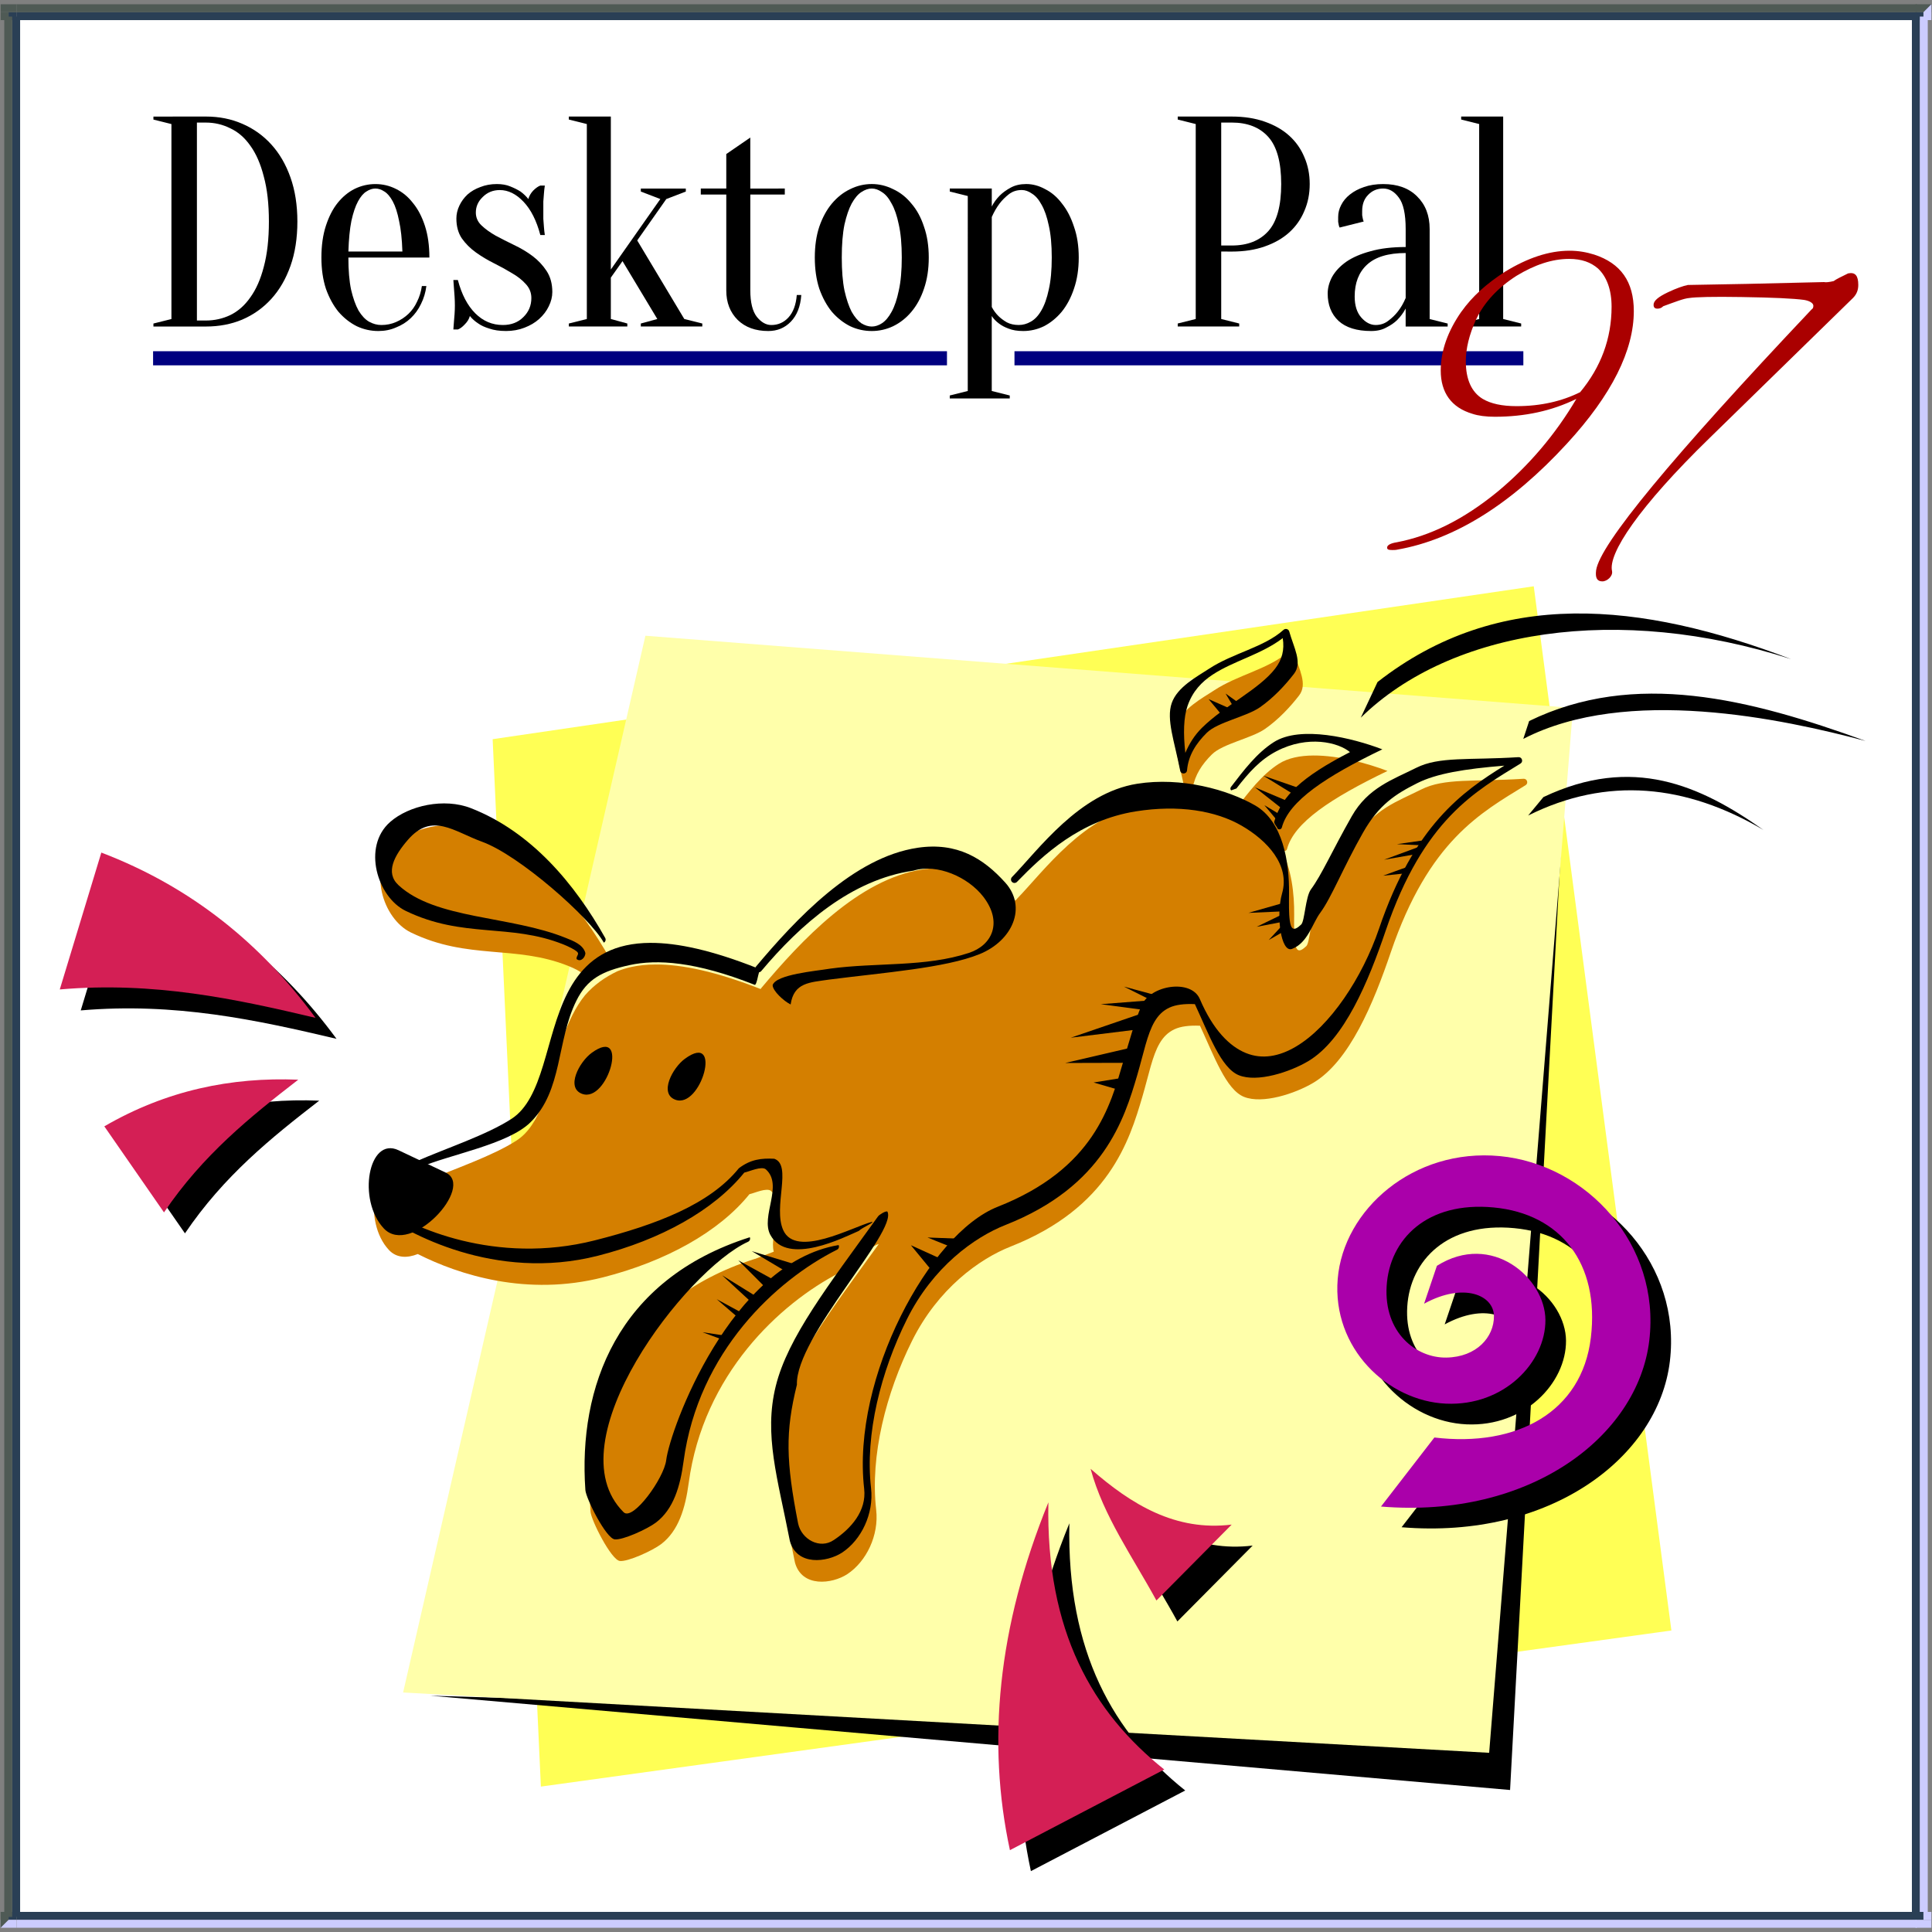 <?xml version="1.0" encoding="UTF-8" standalone="no"?>
<!-- Created with Inkscape (http://www.inkscape.org/) -->

<svg
   width="129.117mm"
   height="129.117mm"
   viewBox="0 0 129.117 129.117"
   version="1.1"
   id="svg4053"
   inkscape:version="1.2.1 (1:1.2.1+202210291243+9c6d41e410)"
   sodipodi:docname="desktoppal97.svg"
   xmlns:inkscape="http://www.inkscape.org/namespaces/inkscape"
   xmlns:sodipodi="http://sodipodi.sourceforge.net/DTD/sodipodi-0.dtd"
   xmlns="http://www.w3.org/2000/svg"
   xmlns:svg="http://www.w3.org/2000/svg">
  <rect x="0" y="0" width="129.117" height="129.117" fill="#808080" stroke="none"/>
  <sodipodi:namedview
     id="namedview4055"
     pagecolor="#ffffff"
     bordercolor="#000000"
     borderopacity="0.25"
     inkscape:showpageshadow="2"
     inkscape:pageopacity="0.0"
     inkscape:pagecheckerboard="0"
     inkscape:deskcolor="#d1d1d1"
     inkscape:document-units="mm"
     showgrid="false"
     inkscape:zoom="1.4142136"
     inkscape:cx="-8.131728"
     inkscape:cy="99.348503"
     inkscape:window-width="1536"
     inkscape:window-height="866"
     inkscape:window-x="0"
     inkscape:window-y="0"
     inkscape:window-maximized="1"
     inkscape:current-layer="layer1">
    <inkscape:grid
       type="xygrid"
       id="grid8364"
       originx="-84.341"
       originy="17.711" />
  </sodipodi:namedview>
  <defs
     id="defs4050">
    <rect
       x="32.397"
       y="-550.008"
       width="419.603"
       height="115.008"
       id="rect3402" />
    <rect
       x="32.397"
       y="-550.008"
       width="419.603"
       height="115.008"
       id="rect3404" />
  </defs>
  <g
     inkscape:label="Réteg 1"
     inkscape:groupmode="layer"
     id="layer1"
     transform="translate(-133.667,-73.647)">
    <g
       id="g8815"
       transform="matrix(2,0,0,2,-133.667,-73.647)"
       style="stroke-width:0.5">
      <g
         id="g3400"
         transform="matrix(0.331,0,0,0.331,222.126,112.947)"
         style="stroke-width:1.508"
         inkscape:export-filename="g8643.png"
         inkscape:export-xdpi="432"
         inkscape:export-ydpi="432">
        <rect
           style="fill:#ffffff;fill-opacity:1;stroke:none;stroke-width:1.056;stroke-linecap:round;stroke-linejoin:round;stroke-opacity:1;paint-order:stroke markers fill"
           id="rect3221"
           width="191.58"
           height="191.58"
           x="-265.285"
           y="-116.972" />
        <g
           id="g3246"
           transform="translate(2.804)"
           style="stroke-width:1.508">
          <path
             id="path3232"
             style="fill:#000080;fill-opacity:1;stroke-width:1.056;stroke-linecap:round;stroke-linejoin:round;paint-order:stroke markers fill"
             d="m -254.597,-83.274 v 1.424 h 80.145 v -1.424 z m 86.96,0 v 1.424 h 51.372 v -1.424 z" />
          <g
             aria-label="Desktop Pal"
             transform="matrix(2.271,0,0,2.271,-735.86,1138.41)"
             id="text3238"
             style="font-size:13.333px;line-height:1.1;font-family:Signika;-inkscape-font-specification:Signika;text-align:center;white-space:pre;shape-inside:url(#rect3402);display:inline;stroke-width:0.465;stroke-linecap:round;stroke-linejoin:round;paint-order:stroke markers fill">
            <path
               d="m 214.265,-548.382 q 0.88,0 1.613,0.32 0.747,0.32 1.293,0.92 0.547,0.6 0.853,1.467 0.307,0.867 0.307,1.96 0,1.107 -0.307,1.973 -0.307,0.867 -0.853,1.467 -0.547,0.6 -1.293,0.92 -0.733,0.307 -1.613,0.307 h -2.333 v -0.133 l 0.8,-0.2 v -8.667 l -0.8,-0.2 v -0.133 z m -0.4,0.267 v 8.8 h 0.4 q 0.573,0 1.08,-0.24 0.52,-0.253 0.893,-0.787 0.387,-0.533 0.6,-1.36 0.227,-0.84 0.227,-2.013 0,-1.173 -0.227,-2 -0.213,-0.84 -0.6,-1.373 -0.373,-0.533 -0.893,-0.773 -0.507,-0.253 -1.08,-0.253 z"
               style="font-family:Oranienbaum;-inkscape-font-specification:Oranienbaum;stroke-width:0.465"
               id="path4770" />
            <path
               d="m 220.598,-542.115 q 0,0.853 0.12,1.427 0.133,0.573 0.333,0.933 0.213,0.347 0.467,0.493 0.267,0.147 0.547,0.147 0.347,0 0.653,-0.133 0.307,-0.133 0.547,-0.36 0.24,-0.227 0.387,-0.547 0.16,-0.32 0.213,-0.693 h 0.2 q -0.053,0.427 -0.24,0.8 -0.173,0.36 -0.453,0.627 -0.28,0.267 -0.653,0.413 -0.36,0.16 -0.787,0.16 -0.507,0 -0.96,-0.213 -0.453,-0.227 -0.813,-0.64 -0.347,-0.427 -0.56,-1.027 -0.2,-0.613 -0.2,-1.387 0,-0.8 0.2,-1.413 0.2,-0.613 0.52,-1.013 0.333,-0.413 0.76,-0.627 0.44,-0.213 0.92,-0.213 0.48,0 0.907,0.213 0.44,0.213 0.76,0.627 0.333,0.4 0.533,1.013 0.2,0.613 0.2,1.413 z m 1.2,-3.067 q -0.2,0 -0.4,0.133 -0.2,0.12 -0.373,0.44 -0.173,0.32 -0.293,0.867 -0.107,0.533 -0.133,1.36 h 2.4 q -0.027,-0.827 -0.147,-1.36 -0.107,-0.547 -0.28,-0.867 -0.173,-0.32 -0.373,-0.44 -0.2,-0.133 -0.4,-0.133 z"
               style="font-family:Oranienbaum;-inkscape-font-specification:Oranienbaum;stroke-width:0.465"
               id="path4772" />
            <path
               d="m 227.598,-538.849 q -0.427,0 -0.733,-0.107 -0.307,-0.093 -0.493,-0.227 -0.227,-0.147 -0.373,-0.333 -0.053,0.2 -0.227,0.373 -0.16,0.173 -0.307,0.227 h -0.2 q 0.013,-0.173 0.027,-0.36 0.013,-0.16 0.027,-0.333 0.013,-0.187 0.013,-0.373 0,-0.2 -0.013,-0.4 -0.013,-0.2 -0.027,-0.36 -0.013,-0.187 -0.027,-0.373 h 0.2 q 0.253,0.96 0.773,1.48 0.52,0.52 1.227,0.52 0.56,0 0.907,-0.347 0.36,-0.347 0.36,-0.853 0,-0.36 -0.253,-0.627 -0.24,-0.267 -0.613,-0.48 -0.373,-0.227 -0.8,-0.44 -0.427,-0.213 -0.8,-0.48 -0.373,-0.267 -0.627,-0.627 -0.24,-0.36 -0.24,-0.88 0,-0.293 0.133,-0.573 0.133,-0.28 0.36,-0.493 0.24,-0.213 0.573,-0.333 0.333,-0.133 0.733,-0.133 0.347,0 0.6,0.107 0.267,0.107 0.453,0.227 0.2,0.147 0.347,0.333 0.053,-0.2 0.213,-0.373 0.173,-0.173 0.32,-0.227 h 0.2 q -0.027,0.173 -0.04,0.36 -0.013,0.16 -0.027,0.347 0,0.187 0,0.36 0,0.2 0,0.413 0.013,0.2 0.027,0.36 0.013,0.187 0.04,0.36 h -0.2 q -0.253,-0.96 -0.747,-1.48 -0.493,-0.52 -1.053,-0.52 -0.453,0 -0.76,0.307 -0.307,0.293 -0.307,0.693 0,0.333 0.253,0.573 0.253,0.24 0.627,0.453 0.373,0.2 0.813,0.413 0.453,0.213 0.827,0.493 0.373,0.28 0.627,0.667 0.253,0.387 0.253,0.933 0,0.32 -0.16,0.64 -0.147,0.307 -0.427,0.56 -0.267,0.24 -0.653,0.387 -0.373,0.147 -0.827,0.147 z"
               style="font-family:Oranienbaum;-inkscape-font-specification:Oranienbaum;stroke-width:0.465"
               id="path4774" />
            <path
               d="m 232.265,-541.222 v 1.84 l 0.733,0.2 v 0.133 h -2.6 v -0.133 l 0.8,-0.2 v -8.667 l -0.8,-0.2 v -0.133 h 1.867 v 6.8 l 2.2,-3.133 -0.867,-0.333 v -0.133 h 2 v 0.133 l -0.867,0.333 -1.293,1.84 2.093,3.493 0.8,0.2 v 0.133 h -2.733 v -0.133 l 0.733,-0.2 -1.547,-2.573 z"
               style="font-family:Oranienbaum;-inkscape-font-specification:Oranienbaum;stroke-width:0.465"
               id="path4776" />
            <path
               d="m 239.998,-545.182 v 0.267 h -1.533 v 4.253 q 0,0.813 0.293,1.187 0.293,0.36 0.64,0.36 0.453,0 0.76,-0.333 0.32,-0.347 0.373,-1 h 0.2 q -0.053,0.76 -0.467,1.187 -0.4,0.413 -1,0.413 -0.853,0 -1.36,-0.493 -0.507,-0.507 -0.507,-1.307 v -4.267 h -1.133 v -0.267 h 1.133 v -1.533 l 1.067,-0.733 v 2.267 z"
               style="font-family:Oranienbaum;-inkscape-font-specification:Oranienbaum;stroke-width:0.465"
               id="path4778" />
            <path
               d="m 243.865,-545.182 q -0.227,0 -0.467,0.16 -0.227,0.147 -0.427,0.507 -0.187,0.347 -0.32,0.933 -0.12,0.587 -0.12,1.467 0,0.88 0.12,1.467 0.133,0.587 0.32,0.947 0.2,0.347 0.427,0.507 0.24,0.147 0.467,0.147 0.227,0 0.453,-0.147 0.24,-0.16 0.427,-0.507 0.2,-0.36 0.32,-0.947 0.133,-0.587 0.133,-1.467 0,-0.88 -0.133,-1.467 -0.12,-0.587 -0.32,-0.933 -0.187,-0.36 -0.427,-0.507 -0.227,-0.16 -0.453,-0.16 z m 0,-0.2 q 0.493,0 0.947,0.227 0.467,0.213 0.813,0.64 0.36,0.413 0.56,1.027 0.213,0.6 0.213,1.373 0,0.773 -0.213,1.387 -0.2,0.6 -0.56,1.027 -0.347,0.413 -0.813,0.64 -0.453,0.213 -0.947,0.213 -0.507,0 -0.96,-0.213 -0.453,-0.227 -0.813,-0.64 -0.347,-0.427 -0.56,-1.027 -0.2,-0.613 -0.2,-1.387 0,-0.773 0.2,-1.373 0.213,-0.613 0.56,-1.027 0.36,-0.427 0.813,-0.64 0.453,-0.227 0.96,-0.227 z"
               style="font-family:Oranienbaum;-inkscape-font-specification:Oranienbaum;stroke-width:0.465"
               id="path4780" />
            <path
               d="m 248.132,-544.849 -0.8,-0.2 v -0.133 h 1.867 v 0.8 q 0.133,-0.267 0.36,-0.493 0.187,-0.187 0.48,-0.347 0.293,-0.16 0.693,-0.16 0.427,0 0.84,0.227 0.427,0.213 0.747,0.64 0.333,0.413 0.533,1.027 0.213,0.6 0.213,1.373 0,0.773 -0.213,1.387 -0.2,0.6 -0.547,1.027 -0.347,0.413 -0.787,0.64 -0.44,0.213 -0.92,0.213 -0.387,0 -0.653,-0.107 -0.253,-0.093 -0.427,-0.227 -0.2,-0.147 -0.32,-0.333 v 3.333 l 0.8,0.2 v 0.133 h -2.667 v -0.133 l 0.8,-0.2 z m 2.267,5.733 q 0.28,0 0.533,-0.147 0.267,-0.147 0.467,-0.493 0.213,-0.36 0.333,-0.933 0.133,-0.573 0.133,-1.427 0,-0.853 -0.133,-1.427 -0.12,-0.573 -0.32,-0.92 -0.187,-0.347 -0.427,-0.493 -0.227,-0.16 -0.453,-0.16 -0.333,0 -0.573,0.187 -0.24,0.187 -0.413,0.413 -0.2,0.267 -0.347,0.6 v 4 q 0.12,0.227 0.293,0.4 0.147,0.147 0.373,0.28 0.227,0.12 0.533,0.12 z"
               style="font-family:Oranienbaum;-inkscape-font-specification:Oranienbaum;stroke-width:0.465"
               id="path4782" />
            <path
               d="m 259.398,-542.382 v 3 l 0.8,0.2 v 0.133 h -2.733 v -0.133 l 0.8,-0.2 v -8.667 l -0.8,-0.2 v -0.133 h 2.4 q 0.827,0 1.467,0.227 0.653,0.227 1.093,0.627 0.44,0.4 0.667,0.947 0.24,0.547 0.24,1.2 0,0.653 -0.24,1.2 -0.227,0.547 -0.667,0.947 -0.44,0.4 -1.093,0.627 -0.64,0.227 -1.467,0.227 z m 0,-0.267 h 0.467 q 1.053,0 1.627,-0.64 0.573,-0.64 0.573,-2.093 0,-1.453 -0.573,-2.093 -0.573,-0.64 -1.627,-0.64 h -0.467 z"
               style="font-family:Oranienbaum;-inkscape-font-specification:Oranienbaum;stroke-width:0.465"
               id="path4784" />
            <path
               d="m 267.598,-542.315 q -1.16,0 -1.72,0.52 -0.547,0.507 -0.547,1.413 0,0.6 0.293,0.933 0.293,0.333 0.64,0.333 0.32,0 0.56,-0.187 0.253,-0.187 0.427,-0.413 0.2,-0.253 0.347,-0.6 z m -1,-2.867 q -0.4,0 -0.667,0.28 -0.267,0.267 -0.267,0.72 0,0.107 0,0.187 0.013,0.08 0.027,0.147 0.013,0.067 0.04,0.133 l -1.067,0.267 q -0.027,-0.04 -0.04,-0.107 -0.013,-0.067 -0.027,-0.147 0,-0.08 0,-0.213 0,-0.28 0.133,-0.533 0.133,-0.267 0.387,-0.467 0.267,-0.213 0.627,-0.333 0.373,-0.133 0.853,-0.133 0.96,0 1.507,0.547 0.56,0.547 0.56,1.453 v 4 l 0.8,0.2 v 0.133 h -1.867 v -0.8 q -0.147,0.28 -0.373,0.507 -0.187,0.187 -0.48,0.333 -0.28,0.16 -0.68,0.16 -0.96,0 -1.453,-0.453 -0.48,-0.453 -0.48,-1.213 0,-0.373 0.2,-0.747 0.213,-0.373 0.627,-0.667 0.427,-0.293 1.08,-0.467 0.653,-0.187 1.56,-0.187 v -0.8 q 0,-1 -0.307,-1.4 -0.293,-0.4 -0.693,-0.4 z"
               style="font-family:Oranienbaum;-inkscape-font-specification:Oranienbaum;stroke-width:0.465"
               id="path4786" />
            <path
               d="m 270.865,-539.382 v -8.667 l -0.8,-0.2 v -0.133 h 1.867 v 9 l 0.8,0.2 v 0.133 h -2.667 v -0.133 z"
               style="font-family:Oranienbaum;-inkscape-font-specification:Oranienbaum;stroke-width:0.465"
               id="path4788" />
          </g>
          <g
             aria-label="97"
             transform="matrix(3.655,0,0,3.655,-995.516,1905.112)"
             id="text3244"
             style="font-size:13.333px;line-height:1.1;font-family:Signika;-inkscape-font-specification:Signika;text-align:center;white-space:pre;shape-inside:url(#rect3404);display:inline;fill:#000080;stroke-width:0.289;stroke-linecap:round;stroke-linejoin:round;paint-order:stroke markers fill">
            <path
               d="m 238.852,-545.115 c -0.373,0.533 -0.573,1.08 -0.573,1.627 0,0.613 0.293,1.027 0.88,1.2 0.16,0.053 0.373,0.08 0.613,0.08 0.827,0 1.573,-0.16 2.253,-0.493 -0.573,0.973 -1.307,1.84 -2.173,2.56 -0.96,0.787 -1.88,1.227 -2.787,1.4 -0.173,0.027 -0.267,0.08 -0.267,0.147 0,0.053 0.04,0.067 0.147,0.067 0.04,0 0.093,0 0.147,-0.013 1.573,-0.28 3.133,-1.253 4.667,-2.92 1.253,-1.36 1.853,-2.587 1.853,-3.667 0,-0.813 -0.36,-1.32 -1.093,-1.56 -0.213,-0.067 -0.44,-0.107 -0.68,-0.107 -0.573,0 -1.16,0.2 -1.773,0.573 -0.52,0.333 -0.92,0.693 -1.213,1.107 z m 3.28,2.227 c -0.507,0.253 -1.093,0.387 -1.76,0.387 -0.4,0 -0.707,-0.067 -0.933,-0.2 -0.307,-0.187 -0.467,-0.533 -0.467,-1.04 0,-0.347 0.093,-0.733 0.28,-1.147 0.227,-0.48 0.6,-0.88 1.12,-1.213 0.507,-0.307 0.987,-0.467 1.453,-0.467 0.347,0 0.6,0.093 0.8,0.267 0.24,0.227 0.373,0.587 0.373,1.053 0,0.88 -0.293,1.667 -0.867,2.36 z"
               style="font-family:'Scriptina Pro';-inkscape-font-specification:'Scriptina Pro';fill:#aa0000;stroke-width:0.289"
               id="path4791" />
            <path
               d="m 243.012,-537.941 c -0.12,-0.48 0.733,-1.773 2.693,-3.68 l 3.96,-3.867 c 0.107,-0.107 0.147,-0.227 0.147,-0.36 0,-0.253 -0.08,-0.36 -0.28,-0.32 -0.187,0.093 -0.333,0.16 -0.4,0.213 -0.12,0.027 -0.213,0.04 -0.267,0.027 -1.573,0.04 -2.84,0.067 -3.76,0.08 -0.133,0.027 -0.32,0.093 -0.547,0.2 -0.28,0.133 -0.4,0.24 -0.4,0.347 0,0.08 0.04,0.107 0.107,0.107 0.053,0 0.107,-0.013 0.16,-0.067 0.333,-0.12 0.56,-0.213 0.72,-0.227 0.173,-0.027 0.653,-0.04 1.44,-0.027 0.867,0.013 1.44,0.04 1.733,0.08 0.16,0.027 0.253,0.093 0.253,0.16 0,0.053 -0.013,0.08 -0.053,0.107 -3.867,4.093 -5.84,6.48 -5.947,7.2 -0.027,0.213 0.027,0.307 0.173,0.307 0.133,0 0.293,-0.147 0.267,-0.28 z"
               style="font-family:'Scriptina Pro';-inkscape-font-specification:'Scriptina Pro';fill:#aa0000;stroke-width:0.289"
               id="path4793" />
          </g>
        </g>
        <g
           id="g3398"
           transform="translate(0,1.916)"
           style="stroke-width:1.508">
          <g
             id="g3390"
             transform="translate(-10.369,7.792)"
             style="stroke-width:1.508">
            <g
               id="g3388"
               transform="translate(3.826,6.371)"
               style="stroke-width:1.508">
              <path
                 style="fill:#ffff55;fill-opacity:1;stroke:none;stroke-width:1.056;stroke-linecap:round;stroke-linejoin:round;stroke-opacity:1;paint-order:stroke markers fill"
                 d="M -210.971,-60.188 -206.101,45.551 -91.972,29.793 -105.868,-75.624 Z"
                 id="path3250"
                 sodipodi:nodetypes="ccccc" />
              <path
                 style="fill:#000000;fill-opacity:1;stroke:none;stroke-width:1.056;stroke-linecap:round;stroke-linejoin:round;stroke-opacity:1;paint-order:stroke markers fill"
                 d="m -217.248,36.374 103.953,3.19 10.804,-100.411 -5.768,106.742 z"
                 id="path3255" />
              <path
                 style="fill:#ffffaa;fill-opacity:1;stroke:none;stroke-width:1.056;stroke-linecap:round;stroke-linejoin:round;stroke-opacity:1;paint-order:stroke markers fill"
                 d="m -195.549,-70.631 -24.461,106.682 109.64,6.089 8.463,-105.481 z"
                 id="path3257"
                 sodipodi:nodetypes="ccccc" />
              <path
                 id="path3259"
                 style="color:#000000;fill:#d47f00;stroke-width:1.508;stroke-linecap:round;stroke-linejoin:round;paint-order:stroke markers fill"
                 d="m -201.628,-34.359 c -0.494,0.606 -0.911,1.273 -1.268,1.979 -1.151,2.273 -1.733,4.944 -2.459,7.301 -0.726,2.356 -1.592,4.365 -3.186,5.397 -2.467,1.596 -6.304,2.865 -9.318,4.164 l -2.091,-0.991 c -3.034,-1.438 -4.197,5.01 -1.485,7.895 0.764,0.813 1.834,0.829 2.907,0.403 4.181,2.11 11.017,4.304 18.695,2.354 6.335,-1.609 11.715,-4.591 14.785,-8.396 0.542,-0.12 1.734,-0.678 2.171,-0.336 1.666,1.476 -0.185,4.245 0.286,6.14 l -1.895,0.735 c -0.001,-0.004 -0.001,-0.008 -0.003,-0.011 -13.462,4.28 -17.325,15.223 -16.603,25.512 0.061,0.873 2.088,4.88 2.96,4.987 0.796,0.098 3.293,-1.033 4.173,-1.703 1.761,-1.339 2.441,-3.636 2.78,-6.164 1.469,-10.957 9.193,-18.129 15.244,-21.241 l 0.488,-0.569 0.324,-0.746 c 0.707,-0.295 1.297,-0.573 1.638,-0.719 0.282,-0.267 0.969,-0.588 1.242,-0.769 l 0.255,-0.086 c -4.838,6.697 -8.71,11.767 -9.887,16.531 -1.215,4.918 0.192,9.295 1.426,15.631 0.705,2.532 3.734,2.172 5.281,1.166 1.934,-1.282 3.21,-3.924 2.915,-6.506 -0.624,-5.459 1.002,-11.781 3.621,-17.045 2.619,-5.264 6.781,-8.269 9.962,-9.524 9.902,-3.905 11.988,-10.689 13.292,-15.13 0.652,-2.221 1.005,-4.145 1.754,-5.404 0.374,-0.629 0.831,-1.094 1.488,-1.4 0.619,-0.289 1.477,-0.404 2.574,-0.356 1.414,3.036 2.624,6.443 4.439,7.179 1.87,0.758 5.154,-0.323 6.991,-1.412 3.674,-2.179 6.09,-8.062 7.83,-13.175 3.84,-11.285 9.1,-14.098 13.607,-16.875 0.313,-0.19 0.161,-0.672 -0.205,-0.649 v 5.17e-4 c -5.036,0.321 -7.99,-0.095 -10.328,1.082 -2.338,1.177 -4.854,1.994 -6.493,4.88 -2.005,3.53 -3.026,5.903 -4.125,7.389 -0.55,0.743 -0.624,3.208 -0.982,3.542 -0.786,0.757 -1.032,0.443 -1.152,-0.398 -0.099,-0.715 -0.084,-1.741 -0.074,-2.744 0.022,-2.137 -0.268,-4.655 -1.29,-6.574 l 0.074,-0.076 c 0.019,0.035 0.044,0.072 0.053,0.104 0.139,0.151 0.387,0.089 0.441,-0.112 0.708,-2.675 4.446,-5.138 10.143,-7.882 -1.977,-0.755 -4.921,-1.572 -7.472,-1.559 -1.336,0.007 -2.565,0.242 -3.49,0.833 -1.727,1.103 -3.025,2.835 -4.321,4.521 -0.007,0.009 -0.009,0.019 -0.015,0.028 l -0.478,0.535 c -1.201,-0.409 -2.535,-0.726 -3.925,-0.91 l 0.038,-1.72 c 0.219,-1.318 0.936,-2.407 1.935,-3.397 1.094,-1.085 4.001,-1.623 5.368,-2.577 1.367,-0.954 2.544,-2.221 3.434,-3.372 0.89,-1.151 -0.018,-2.641 -0.474,-4.283 -0.033,-0.117 -0.124,-0.209 -0.24,-0.242 -0.029,-0.009 -0.058,-0.013 -0.087,-0.013 l -4.8e-4,9e-6 c -0.088,-0.002 -0.176,0.029 -0.243,0.09 -1.976,1.777 -5.104,2.335 -7.539,3.937 -1.218,0.801 -3.192,1.831 -3.756,3.466 -0.516,1.497 0.144,3.489 0.702,6.083 l -0.287,1.912 c -1.286,-0.093 -2.602,-0.065 -3.9,0.141 -5.853,0.927 -9.961,6.661 -12.642,9.422 -0.023,0.024 -0.036,0.052 -0.051,0.08 -0.157,0.088 -0.409,0.242 -0.686,0.414 -1.912,-2.101 -4.166,-3.611 -7.344,-3.569 -0.458,0.006 -0.936,0.044 -1.434,0.118 h -5.1e-4 c -6.483,0.955 -12.301,7.206 -16.326,11.997 -0.021,0.025 -0.037,0.053 -0.05,0.082 -4.468,-1.751 -7.905,-2.491 -10.595,-2.48 -0.907,0.004 -1.728,0.092 -2.477,0.256 -0.493,0.108 -0.95,0.252 -1.379,0.423 -1.267,0.601 -2.369,1.387 -3.261,2.409 z m 2.561,-3.523 c -0.007,-0.021 -0.009,-0.043 -0.02,-0.063 -3.071,-5.455 -7.444,-10.709 -13.551,-13.097 -0.847,-0.331 -1.777,-0.482 -2.713,-0.482 -2.059,4.15e-4 -4.149,0.732 -5.453,1.881 -2.835,2.496 -1.29,7.583 1.582,8.971 5.803,2.803 10.519,1.226 15.903,3.381 0.622,0.249 1.161,0.532 1.398,0.744 z"
                 sodipodi:nodetypes="csssccscscccccsscsccccccsccsscssscssscccscsccccccccsscccccsccccsscssccsccccccccssccccssssscc" />
              <path
                 style="color:#000000;fill:#000000;stroke-width:1.508;stroke-linecap:round;stroke-linejoin:round;paint-order:stroke markers fill"
                 d="m -201.611,15.605 c 0.061,0.873 2.088,4.88 2.96,4.987 0.796,0.098 3.292,-1.033 4.173,-1.702 1.761,-1.339 2.441,-3.636 2.78,-6.164 1.489,-11.107 9.41,-18.334 15.496,-21.375 0.173,-0.086 0.244,-0.296 0.158,-0.469 -10.889,1.818 -17.013,18.554 -17.406,21.718 -0.228,1.835 -3.366,6.178 -4.298,5.254 -7.149,-7.091 6.348,-24.473 12.556,-27.302 0.177,-0.076 0.259,-0.282 0.184,-0.459 -13.462,4.28 -17.325,15.223 -16.602,25.512 z"
                 id="path3261"
                 sodipodi:nodetypes="ssssccssccs" />
              <path
                 id="path3263"
                 style="color:#000000;fill:#000000;stroke-width:1.508;stroke-linecap:round;stroke-linejoin:round;paint-order:stroke markers fill"
                 d="m -195.033,-39.626 c -0.907,0.004 -1.728,0.092 -2.477,0.256 -2.994,0.654 -4.757,2.537 -5.908,4.811 -1.151,2.273 -1.733,4.944 -2.459,7.301 -0.726,2.356 -1.592,4.365 -3.186,5.397 -2.549,1.649 -6.563,2.949 -9.617,4.293 -1.527,0.672 -2.818,1.348 -3.602,2.159 -0.392,0.405 -0.661,0.859 -0.717,1.367 -0.056,0.508 0.114,1.035 0.494,1.545 0.021,0.028 0.046,0.052 0.074,0.072 2.783,2.049 11.658,7.034 22.076,4.388 6.335,-1.609 11.715,-4.591 14.785,-8.396 0.542,-0.12 1.734,-0.678 2.171,-0.336 1.815,1.608 -0.553,4.755 0.467,6.63 1.732,3.183 7.476,0.214 8.926,-0.408 0.402,-0.381 1.669,-0.887 1.309,-0.911 -1.956,0.515 -7.636,3.683 -8.932,0.847 -1.069,-2.339 0.934,-6.585 -0.912,-7.22 -1.296,-0.067 -2.39,0.057 -3.573,0.959 -2.931,3.633 -8.304,5.695 -14.53,7.276 -10.07,2.557 -18.617,-1.387 -21.31,-3.354 -0.281,-0.391 -0.382,-0.718 -0.349,-1.015 0.034,-0.308 0.203,-0.624 0.525,-0.957 0.645,-0.667 1.882,-1.342 3.381,-2.002 2.998,-1.319 8.949,-2.33 11.231,-4.573 3.297,-3.24 2.618,-8.21 4.657,-12.303 1.079,-2.167 2.568,-2.97 5.348,-3.578 2.78,-0.607 6.654,-0.378 12.645,1.989 0.18,0.072 0.36,-1.06 0.431,-1.239 0.072,-0.18 -0.017,-0.384 -0.197,-0.455 -4.545,-1.796 -8.031,-2.551 -10.752,-2.541 z"
                 sodipodi:nodetypes="csssssssccsccsccsccscsssssscccc" />
              <path
                 style="color:#000000;fill:#aa0000;fill-opacity:0;stroke-width:1.056;stroke-linecap:round;stroke-linejoin:round;paint-order:stroke markers fill"
                 d="m -184.409,-36.759 c -24.105,-9.523 -17.595,10.748 -24.462,15.191 -5.235,3.387 -16.092,5.181 -13.351,8.86 2.714,1.998 11.513,6.939 21.784,4.332 6.281,-1.595 11.598,-4.559 14.598,-8.278"
                 id="path3265" />
              <g
                 id="g3271"
                 transform="translate(-102.584,17.37)"
                 style="stroke-width:1.508">
                <path
                   style="color:#000000;fill:#000000;stroke-width:1.508;stroke-linecap:round;stroke-linejoin:round;paint-order:stroke markers fill"
                   d="m -118.742,-69.193 c -2.835,2.496 -1.29,7.583 1.582,8.97 5.803,2.803 10.519,1.226 15.903,3.381 0.622,0.249 1.161,0.532 1.398,0.744 0.265,0.266 -0.1,0.385 -0.053,0.738 0.446,0.36 0.898,-0.218 0.887,-0.611 -0.231,-0.877 -1.303,-1.249 -1.969,-1.52 -5.584,-2.264 -13.159,-1.859 -16.904,-5.336 -1.355,-1.258 -0.42,-2.979 0.952,-4.565 2.442,-2.822 4.629,-0.85 7.506,0.194 3.727,1.352 10.829,7.613 12.28,10.18 0.169,-0.094 0.229,-0.308 0.135,-0.477 -3.071,-5.455 -7.444,-10.709 -13.551,-13.098 -2.71,-1.06 -6.268,-0.272 -8.166,1.398 z"
                   id="path3267"
                   sodipodi:nodetypes="ssscccssssccsss" />
                <path
                   style="color:#000000;fill:#aa0000;fill-opacity:0;stroke-width:1.056;stroke-linecap:round;stroke-linejoin:round;paint-order:stroke markers fill"
                   d="m -97.331,-57.323 c -3.057,-5.429 -7.3,-10.862 -13.384,-12.95 -4.785,-2.5 -13.558,3.503 -7.367,7.752 4.27,2.037 9.073,2.689 13.559,4.181 1.078,0.431 6.347,1.772 4.898,2.781"
                   id="path3269" />
              </g>
              <path
                 style="fill:#000000;fill-opacity:1;stroke:none;stroke-width:1.056;stroke-linecap:round;stroke-linejoin:round;stroke-opacity:1;paint-order:stroke markers fill"
                 d="m -192.529,-23.791 c 2.608,0.972 4.828,-6.956 0.968,-4.134 -1.25,0.914 -2.634,3.514 -0.968,4.134 z"
                 id="path3277"
                 sodipodi:nodetypes="sss" />
              <path
                 style="fill:#000000;fill-opacity:1;stroke:none;stroke-width:1.056;stroke-linecap:round;stroke-linejoin:round;stroke-opacity:1;paint-order:stroke markers fill"
                 d="m -220.471,-18.69 c -3.034,-1.438 -4.197,5.01 -1.485,7.895 2.705,2.878 9.231,-4.223 6.248,-5.637 z"
                 id="path3280"
                 sodipodi:nodetypes="ssss" />
              <path
                 style="fill:#000000;fill-opacity:1;stroke:none;stroke-width:1.056;stroke-linecap:round;stroke-linejoin:round;stroke-opacity:1;paint-order:stroke markers fill"
                 d="m -201.943,-24.385 c 2.608,0.972 4.828,-6.956 0.968,-4.134 -1.25,0.914 -2.634,3.514 -0.968,4.134 z"
                 id="path3292"
                 sodipodi:nodetypes="sss" />
              <g
                 id="g3298"
                 transform="translate(-102.584,17.37)"
                 style="stroke-width:1.508">
                <path
                   style="color:#000000;fill:#000000;stroke-width:1.508;stroke-linecap:round;stroke-linejoin:round;paint-order:stroke markers fill"
                   d="m -65.479,-66.595 c -6.483,0.955 -12.301,7.206 -16.326,11.997 -0.124,0.148 -0.104,0.368 0.043,0.492 0.148,0.124 0.368,0.104 0.492,-0.043 3.983,-4.741 9.1,-9.223 15.33,-10.131 0.017,-0.003 0.034,-0.007 0.051,-0.012 2.388,-0.727 5.511,0.653 7.043,2.648 1.957,2.549 0.922,4.877 -1.459,5.662 -4.414,1.455 -9.306,0.948 -14.023,1.59 -0.007,9.81e-4 -0.014,0.003 -0.021,0.004 -1.386,0.234 -5.416,0.57 -5.771,1.656 -0.004,0.581 1.13,1.617 1.815,1.956 0.333,-2.228 1.928,-2.218 3.857,-2.508 5.568,-0.715 11.758,-1.171 15.207,-2.569 3.343,-1.355 4.832,-4.757 2.598,-7.233 -2.199,-2.437 -4.848,-4.098 -8.835,-3.51 z"
                   id="path3294"
                   sodipodi:nodetypes="scccsssssscccsss" />
                <path
                   style="color:#000000;fill:#aa0000;fill-opacity:0;stroke-width:1.056;stroke-linecap:round;stroke-linejoin:round;paint-order:stroke markers fill"
                   d="m -81.537,-54.373 c 4.008,-4.77 9.182,-9.325 15.547,-10.253 5.165,-1.572 12.677,5.949 5.807,8.98 -4.573,1.213 -9.414,0.965 -14.099,1.603 -1.14,0.225 -6.566,0.568 -5.327,1.827"
                   id="path3296" />
              </g>
              <path
                 style="color:#000000;fill:#000000;stroke-width:1.508;stroke-linecap:round;stroke-linejoin:round;paint-order:stroke markers fill"
                 d="m -107.419,-58.372 c -5.036,0.321 -7.99,-0.095 -10.327,1.082 -2.338,1.177 -4.854,1.994 -6.493,4.881 -2.005,3.53 -3.026,5.903 -4.125,7.389 -0.55,0.743 -0.624,3.208 -0.982,3.543 -0.786,0.757 -1.032,0.443 -1.152,-0.398 -0.099,-0.715 -0.085,-1.741 -0.074,-2.744 0.033,-3.201 -0.624,-7.264 -3.415,-8.876 -2.792,-1.611 -7.477,-2.896 -11.915,-2.193 -5.853,0.927 -9.96,6.661 -12.642,9.422 -0.134,0.139 -0.131,0.36 0.008,0.494 0.138,0.135 0.359,0.132 0.494,-0.006 2.661,-2.74 6.397,-6.234 12.018,-7.125 4.313,-0.683 8.04,-0.068 10.654,1.441 2.615,1.509 4.91,3.993 4.098,6.834 -0.637,2.227 -0.123,6.038 1.001,5.613 1.592,-0.603 2.051,-2.572 2.849,-3.646 1.13,-1.528 2.305,-4.547 4.317,-8.091 1.615,-2.843 3.296,-3.899 5.478,-4.997 1.923,-0.968 4.768,-1.44 8.791,-1.766 -4.232,2.62 -9.101,6.026 -12.645,16.441 -1.697,4.989 -4.961,9.884 -8.383,11.914 -1.711,1.015 -3.423,1.323 -5.062,0.658 -1.64,-0.665 -3.313,-2.318 -4.652,-5.453 -0.873,-2.044 -4.978,-1.424 -5.887,0.663 -0.668,1.533 -1.228,3.556 -1.867,5.734 -1.279,4.356 -2.909,10.732 -12.64,14.57 -3.498,1.38 -7.136,5.691 -9.803,11.051 -2.666,5.36 -4.336,11.781 -3.689,17.436 0.253,2.211 -1.311,3.999 -3.066,5.162 -1.405,0.966 -3.266,-0.069 -3.604,-1.674 -1.227,-6.298 -1.302,-9.226 -0.12,-14.009 -0.159,-4.803 10.17,-15.45 9.137,-17.47 -0.156,-0.113 -0.825,0.314 -0.939,0.47 -5.058,7.025 -9.119,12.232 -10.335,17.15 -1.215,4.918 0.192,9.295 1.426,15.631 0.705,2.532 3.734,2.172 5.281,1.166 1.934,-1.282 3.21,-3.924 2.914,-6.506 -0.624,-5.459 1.002,-11.781 3.621,-17.045 2.619,-5.264 6.781,-8.269 9.962,-9.524 9.902,-3.905 11.988,-10.689 13.292,-15.131 0.652,-2.221 1.005,-4.145 1.754,-5.404 0.374,-0.629 0.831,-1.094 1.488,-1.4 0.619,-0.289 1.477,-0.404 2.574,-0.355 1.414,3.036 2.624,6.443 4.439,7.179 1.87,0.758 5.155,-0.323 6.992,-1.412 3.674,-2.179 6.09,-8.062 7.83,-13.175 3.84,-11.285 9.1,-14.098 13.607,-16.875 0.313,-0.19 0.161,-0.673 -0.205,-0.648 z"
                 id="path3300"
                 sodipodi:nodetypes="csssccssscccsssscsscssssssssscccccsccsssssscsssccc" />
              <path
                 style="color:#000000;fill:#000000;stroke-width:1.508;stroke-linecap:round;stroke-linejoin:round;paint-order:stroke markers fill"
                 d="m -130.792,-71.304 c -0.116,-0.034 -0.242,-0.005 -0.332,0.076 -1.976,1.777 -5.104,2.335 -7.539,3.938 -1.218,0.801 -3.193,1.831 -3.756,3.466 -0.563,1.635 0.278,3.854 0.856,6.811 0.073,0.403 0.661,0.374 0.693,-0.035 0.132,-1.495 0.896,-2.696 1.99,-3.781 1.094,-1.085 4.001,-1.623 5.368,-2.577 1.367,-0.954 2.544,-2.22 3.434,-3.372 0.89,-1.151 -0.017,-2.641 -0.474,-4.283 -0.033,-0.117 -0.124,-0.209 -0.24,-0.242 z m -0.416,0.916 c 0.189,1.188 -0.072,2.177 -0.77,3.08 -0.798,1.032 -2.063,1.966 -3.422,2.914 -1.359,0.948 -2.809,1.915 -3.973,3.068 -0.738,0.732 -1.273,1.591 -1.67,2.523 -0.216,-1.957 -0.175,-3.583 0.221,-4.732 0.509,-1.478 1.413,-2.429 2.543,-3.172 2.094,-1.378 4.919,-2.039 7.07,-3.682 z"
                 id="path3304"
                 sodipodi:nodetypes="scssccssscsscssscssc" />
              <path
                 style="color:#000000;fill:#000000;stroke-width:1.508;stroke-linecap:round;stroke-linejoin:round;paint-order:stroke markers fill"
                 d="m -131.737,-51.167 c 0.139,0.151 0.387,0.089 0.441,-0.112 0.708,-2.675 4.446,-5.139 10.143,-7.882 -3.013,-1.151 -8.27,-2.444 -10.962,-0.725 -1.727,1.103 -3.025,2.835 -4.321,4.521 -0.08,0.104 -0.073,0.251 0.015,0.348 l 0.539,-0.194 c 1.249,-1.623 2.404,-2.907 4.047,-3.764 3.158,-1.648 6.244,-0.892 7.413,0.094 -4.906,2.524 -6.865,4.43 -7.622,6.946 -0.134,0.226 0.244,0.543 0.308,0.769 z"
                 id="path3306"
                 sodipodi:nodetypes="cccscccscccc" />
              <g
                 id="g3334"
                 style="stroke-width:1.508">
                <path
                   style="fill:#000000;fill-opacity:1;stroke:none;stroke-width:1.056;stroke-linecap:round;stroke-linejoin:round;stroke-opacity:1;paint-order:stroke markers fill"
                   d="m -152.75,18.972 c -5.133,12.609 -6.221,24.265 -3.883,35.114 l 15.58,-8.141 c -7.227,-5.764 -11.961,-13.946 -11.697,-26.973 z"
                   id="path3308"
                   sodipodi:nodetypes="cccc" />
                <path
                   style="fill:#000000;fill-opacity:1;stroke:none;stroke-width:1.056;stroke-linecap:round;stroke-linejoin:round;stroke-opacity:1;paint-order:stroke markers fill"
                   d="m -141.844,28.881 7.599,-7.662 c -5.656,0.695 -10.112,-2.008 -14.244,-5.631 1.281,4.76 4.297,8.975 6.645,13.293 z"
                   id="path3310"
                   sodipodi:nodetypes="cccc" />
                <path
                   style="fill:#000000;fill-opacity:1;stroke:none;stroke-width:1.056;stroke-linecap:round;stroke-linejoin:round;stroke-opacity:1;paint-order:stroke markers fill"
                   d="m -226.734,-29.938 c -5.432,-7.39 -12.424,-13.174 -21.624,-16.685 l -4.195,13.817 c 9.553,-0.817 17.723,0.955 25.819,2.868 z"
                   id="path3322"
                   sodipodi:nodetypes="cccc"
                   inkscape:transform-center-x="-3.7875978"
                   inkscape:transform-center-y="4.6072869" />
                <path
                   style="fill:#000000;fill-opacity:1;stroke:none;stroke-width:1.056;stroke-linecap:round;stroke-linejoin:round;stroke-opacity:1;paint-order:stroke markers fill"
                   d="m -228.478,-23.696 c -6.76,-0.275 -13.315,1.071 -19.578,4.71 l 6.024,8.687 c 3.933,-5.813 8.72,-9.658 13.554,-13.397 z"
                   id="path3324"
                   sodipodi:nodetypes="cccc"
                   inkscape:transform-center-x="-5.3664903"
                   inkscape:transform-center-y="3.0746474" />
                <path
                   style="fill:#d41f55;fill-opacity:1;stroke:none;stroke-width:1.056;stroke-linecap:round;stroke-linejoin:round;stroke-opacity:1;paint-order:stroke markers fill"
                   d="m -154.867,16.855 c -5.133,12.609 -6.221,24.265 -3.883,35.114 l 15.58,-8.141 c -7.227,-5.764 -11.961,-13.946 -11.697,-26.973 z"
                   id="path3326"
                   sodipodi:nodetypes="cccc" />
                <path
                   style="fill:#d41f55;fill-opacity:1;stroke:none;stroke-width:1.056;stroke-linecap:round;stroke-linejoin:round;stroke-opacity:1;paint-order:stroke markers fill"
                   d="m -143.961,26.764 7.599,-7.662 c -5.656,0.695 -10.112,-2.008 -14.244,-5.631 1.281,4.76 4.297,8.975 6.645,13.293 z"
                   id="path3328"
                   sodipodi:nodetypes="cccc" />
                <path
                   style="fill:#d41f55;fill-opacity:1;stroke:none;stroke-width:1.056;stroke-linecap:round;stroke-linejoin:round;stroke-opacity:1;paint-order:stroke markers fill"
                   d="m -228.851,-32.055 c -5.432,-7.39 -12.424,-13.174 -21.624,-16.685 l -4.195,13.817 c 9.553,-0.817 17.723,0.955 25.819,2.868 z"
                   id="path3330"
                   sodipodi:nodetypes="cccc"
                   inkscape:transform-center-x="-3.7875978"
                   inkscape:transform-center-y="4.6072869" />
                <path
                   style="fill:#d41f55;fill-opacity:1;stroke:none;stroke-width:1.056;stroke-linecap:round;stroke-linejoin:round;stroke-opacity:1;paint-order:stroke markers fill"
                   d="m -230.595,-25.812 c -6.76,-0.275 -13.315,1.071 -19.578,4.71 l 6.024,8.687 c 3.933,-5.813 8.72,-9.658 13.554,-13.397 z"
                   id="path3332"
                   sodipodi:nodetypes="cccc"
                   inkscape:transform-center-x="-5.3664903"
                   inkscape:transform-center-y="3.0746474" />
              </g>
              <g
                 id="g3340"
                 transform="matrix(3.991,0,0,3.806,371.875,1786.947)"
                 style="stroke-width:0.387">
                <path
                   id="path3336"
                   style="fill:#000000;fill-rule:evenodd;stroke:none;stroke-width:0.271;stroke-dasharray:none;stroke-opacity:1;paint-order:stroke markers fill"
                   d="m -121.698,-466.25 c 2.086,0.263 3.732,-0.674 3.958,-2.647 0.226,-1.973 -0.763,-3.287 -2.458,-3.455 -1.694,-0.168 -2.634,0.847 -2.707,2.084 -0.073,1.237 0.746,1.913 1.513,1.898 0.766,-0.015 1.205,-0.547 1.201,-1.101 -0.004,-0.554 -0.762,-0.904 -1.767,-0.328 l 0.324,-1.005 c 1.385,-0.915 2.74,0.32 2.745,1.438 0.005,1.118 -1.039,2.287 -2.516,2.218 -1.477,-0.069 -2.882,-1.473 -2.738,-3.308 0.143,-1.835 1.909,-3.476 4.102,-3.258 2.193,0.218 4.071,2.343 3.779,4.894 -0.292,2.55 -3.026,4.728 -6.786,4.401 z"
                   sodipodi:nodetypes="czzzzzcczzzzzcc" />
                <path
                   id="path3338"
                   style="fill:#aa00aa;fill-rule:evenodd;stroke:none;stroke-width:0.271;stroke-dasharray:none;stroke-opacity:1;paint-order:stroke markers fill"
                   d="m -122.219,-466.799 c 2.086,0.263 3.732,-0.674 3.958,-2.647 0.226,-1.973 -0.763,-3.287 -2.458,-3.455 -1.694,-0.168 -2.634,0.847 -2.707,2.084 -0.073,1.237 0.746,1.913 1.513,1.898 0.766,-0.015 1.205,-0.547 1.201,-1.101 -0.004,-0.554 -0.762,-0.904 -1.767,-0.328 l 0.324,-1.005 c 1.385,-0.915 2.74,0.32 2.745,1.438 0.005,1.118 -1.039,2.287 -2.516,2.218 -1.477,-0.069 -2.882,-1.473 -2.738,-3.308 0.143,-1.835 1.909,-3.476 4.102,-3.258 2.193,0.218 4.071,2.343 3.779,4.894 -0.292,2.55 -3.026,4.728 -6.786,4.401 z"
                   sodipodi:nodetypes="czzzzzcczzzzzcc" />
              </g>
              <path
                 style="fill:#000000;stroke-width:1.056;stroke-linecap:round;stroke-linejoin:round;paint-order:stroke markers fill"
                 d="m -145.346,-32.536 -7.259,2.485 7.288,-0.898 z"
                 id="path3342" />
              <path
                 style="fill:#000000;stroke-width:1.056;stroke-linecap:round;stroke-linejoin:round;paint-order:stroke markers fill"
                 d="m -146.435,-29.068 -6.737,1.569 6.461,-0.017 z"
                 id="path3344" />
              <path
                 style="fill:#000000;stroke-width:1.056;stroke-linecap:round;stroke-linejoin:round;paint-order:stroke markers fill"
                 d="m -147.107,-26.045 -3.194,0.516 3.172,0.926 z"
                 id="path3346" />
              <path
                 style="fill:#000000;stroke-width:1.056;stroke-linecap:round;stroke-linejoin:round;paint-order:stroke markers fill"
                 d="m -163.482,-9.749 -3.588,-0.132 2.802,1.128 z"
                 id="path3348" />
              <path
                 style="fill:#000000;stroke-width:1.056;stroke-linecap:round;stroke-linejoin:round;paint-order:stroke markers fill"
                 d="m -165.723,-7.727 -3.023,-1.374 2.232,2.715 z"
                 id="path3350" />
              <path
                 style="fill:#000000;stroke-width:1.056;stroke-linecap:round;stroke-linejoin:round;paint-order:stroke markers fill"
                 d="m -117.483,-49.312 -3.497,1.294 3.24,-0.566 z"
                 id="path3352" />
              <path
                 style="fill:#000000;stroke-width:1.056;stroke-linecap:round;stroke-linejoin:round;paint-order:stroke markers fill"
                 d="m -118.676,-47.269 c -0.198,0.047 -2.4,0.863 -2.4,0.863 l 2.313,-0.242 z"
                 id="path3354" />
              <path
                 style="fill:#000000;stroke-width:1.056;stroke-linecap:round;stroke-linejoin:round;paint-order:stroke markers fill"
                 d="m -131.367,-43.595 -3.306,0.943 3.476,-0.153 z"
                 id="path3356" />
              <path
                 style="fill:#000000;stroke-width:1.056;stroke-linecap:round;stroke-linejoin:round;paint-order:stroke markers fill"
                 d="m -131.359,-42.451 -2.481,1.205 2.493,-0.479 z"
                 id="path3358" />
              <path
                 style="fill:#000000;stroke-width:1.056;stroke-linecap:round;stroke-linejoin:round;paint-order:stroke markers fill"
                 d="m -131.138,-41.516 -1.485,1.604 1.619,-0.926 z"
                 id="path3360" />
              <path
                 style="fill:#000000;stroke-width:1.056;stroke-linecap:round;stroke-linejoin:round;paint-order:stroke markers fill"
                 d="m -129.63,-55.274 -3.534,-1.225 3.103,1.912 z"
                 id="path3362" />
              <path
                 style="fill:#000000;stroke-width:1.056;stroke-linecap:round;stroke-linejoin:round;paint-order:stroke markers fill"
                 d="m -130.654,-53.905 -3.359,-1.42 2.656,2.097 z"
                 id="path3364" />
              <path
                 style="fill:#000000;stroke-width:1.056;stroke-linecap:round;stroke-linejoin:round;paint-order:stroke markers fill"
                 d="m -131.44,-52.55 -1.621,-0.974 1.271,1.516 z"
                 id="path3366" />
              <path
                 style="fill:#000000;stroke-width:1.056;stroke-linecap:round;stroke-linejoin:round;paint-order:stroke markers fill"
                 d="m -117.158,-49.476 -2.525,-0.114 3.076,-0.442 z"
                 id="path3368" />
              <path
                 style="fill:#000000;stroke-width:1.056;stroke-linecap:round;stroke-linejoin:round;paint-order:stroke markers fill"
                 d="m -137.374,-62.644 -1.32,-1.588 2.383,1.052 z"
                 id="path3370" />
              <path
                 style="fill:#000000;stroke-width:1.056;stroke-linecap:round;stroke-linejoin:round;paint-order:stroke markers fill"
                 d="m -136.059,-63.238 -0.919,-1.557 1.57,1.119 z"
                 id="path3372" />
              <path
                 style="fill:#000000;stroke-width:1.056;stroke-linecap:round;stroke-linejoin:round;paint-order:stroke markers fill"
                 d="m -180.383,-7.157 -4.426,-1.344 3.635,2.163 z"
                 id="path3374" />
              <path
                 style="fill:#000000;stroke-width:1.056;stroke-linecap:round;stroke-linejoin:round;paint-order:stroke markers fill"
                 d="m -182.562,-5.591 -3.606,-1.983 2.832,2.836 z"
                 id="path3376" />
              <path
                 style="fill:#000000;stroke-width:1.056;stroke-linecap:round;stroke-linejoin:round;paint-order:stroke markers fill"
                 d="m -184.515,-4.026 -3.285,-2.036 3.03,2.794 z"
                 id="path3378" />
              <path
                 style="fill:#000000;stroke-width:1.056;stroke-linecap:round;stroke-linejoin:round;paint-order:stroke markers fill"
                 d="m -185.715,-2.225 -2.641,-1.431 2.355,2.027 z"
                 id="path3380" />
              <path
                 style="fill:#000000;stroke-width:1.056;stroke-linecap:round;stroke-linejoin:round;paint-order:stroke markers fill"
                 d="m -187.544,0.021 -2.246,-0.341 2.018,0.751 z"
                 id="path3382" />
              <path
                 style="fill:#000000;stroke-width:1.056;stroke-linecap:round;stroke-linejoin:round;paint-order:stroke markers fill"
                 d="m -144.839,-32.802 -4.738,-0.633 5.107,-0.397 z"
                 id="path3384" />
              <path
                 style="fill:#000000;stroke-width:1.056;stroke-linecap:round;stroke-linejoin:round;paint-order:stroke markers fill"
                 d="m -144.184,-33.68 -3.055,-1.53 3.74,1.01 z"
                 id="path3386" />
            </g>
          </g>
          <path
             style="fill:#000000;fill-opacity:1;stroke-width:1.056;stroke-linecap:round;stroke-linejoin:round;paint-order:stroke markers fill"
             d="m -128.182,-51.794 -1.69,3.598 c 9.122,-8.932 26.012,-11.52 43.438,-5.911 -15.15,-5.782 -29.49,-7.265 -41.748,2.313 z"
             id="path3392"
             sodipodi:nodetypes="cccc" />
          <path
             style="fill:#000000;fill-opacity:1;stroke-width:1.056;stroke-linecap:round;stroke-linejoin:round;paint-order:stroke markers fill"
             d="m -112.876,-47.856 -0.592,1.803 c 10.464,-5.407 26.18,-2.02 34.557,0.209 -11.732,-4.264 -23.312,-7.198 -33.965,-2.012 z"
             id="path3394"
             sodipodi:nodetypes="cccc" />
          <path
             style="fill:#000000;fill-opacity:1;stroke-width:1.056;stroke-linecap:round;stroke-linejoin:round;paint-order:stroke markers fill"
             d="m -112.978,-38.316 c 7.962,-3.973 15.93,-3.156 23.75,1.451 -6.393,-4.51 -13.214,-7.577 -22.207,-3.314 z"
             id="path3396"
             sodipodi:nodetypes="cccc" />
        </g>
      </g>
      <g
         id="btn-normal-topleft"
         transform="matrix(0.265,0,0,0.265,120.23,-16.421)"
         style="stroke-width:0.5">
        <rect
           style="fill:#2a3f55;fill-opacity:1;stroke:none;stroke-width:18.898;stroke-linecap:round;stroke-linejoin:round;paint-order:stroke markers fill"
           id="rect6674"
           width="1"
           height="1"
           x="51.786"
           y="341.416" />
        <rect
           style="fill:#4f5a55;fill-opacity:1;stroke:none;stroke-width:18.898;stroke-linecap:round;stroke-linejoin:round;paint-order:stroke markers fill"
           id="rect7353"
           width="2"
           height="1"
           x="50.786"
           y="340.416" />
        <rect
           style="fill:#4f5a55;fill-opacity:1;stroke:none;stroke-width:18.898;stroke-linecap:round;stroke-linejoin:round;paint-order:stroke markers fill"
           id="rect7355"
           width="1"
           height="1"
           x="50.786"
           y="341.416" />
      </g>
      <g
         id="btn-normal-top"
         transform="matrix(21.167,0,0,0.265,-930.184,-16.421)"
         style="stroke-width:0.056">
        <rect
           style="fill:#2a3f55;fill-opacity:1;stroke:none;stroke-width:2.113;stroke-linecap:round;stroke-linejoin:round;paint-order:stroke markers fill"
           id="rect7577"
           width="3"
           height="1"
           x="50.286"
           y="341.416" />
        <rect
           style="fill:#4f5a55;fill-opacity:1;stroke:none;stroke-width:2.113;stroke-linecap:round;stroke-linejoin:round;paint-order:stroke markers fill"
           id="rect7579"
           width="3"
           height="1"
           x="50.286"
           y="340.416" />
      </g>
      <g
         id="btn-normal-topright"
         transform="matrix(-0.265,0,0,0.265,211.368,-16.236)"
         style="stroke-width:0.5">
        <rect
           style="fill:#2a3f55;fill-opacity:1;stroke:none;stroke-width:18.898;stroke-linecap:round;stroke-linejoin:round;paint-order:stroke markers fill"
           id="rect7595"
           width="1"
           height="1"
           x="50.671"
           y="340.716" />
        <rect
           style="fill:#4f5a55;fill-opacity:1;stroke:none;stroke-width:18.898;stroke-linecap:round;stroke-linejoin:round;paint-order:stroke markers fill"
           id="rect7599"
           width="2"
           height="1"
           x="49.671"
           y="339.716" />
        <path
           id="rect7601"
           style="fill:#ccccff;fill-opacity:1;stroke-width:18.898;stroke-linecap:round;stroke-linejoin:round;paint-order:stroke markers fill"
           d="m 49.671,339.716 1,1 -4e-6,1 h -1 z"
           sodipodi:nodetypes="ccccc" />
      </g>
      <g
         id="btn-normal-right"
         transform="matrix(0,21.167,-0.265,0,288.294,-990.203)"
         style="stroke-width:0.056">
        <rect
           style="fill:#2a3f55;fill-opacity:1;stroke:none;stroke-width:2.113;stroke-linecap:round;stroke-linejoin:round;paint-order:stroke markers fill"
           id="rect7796"
           width="3"
           height="1"
           x="50.286"
           y="341.416" />
        <rect
           style="fill:#ccccff;fill-opacity:1;stroke:none;stroke-width:2.113;stroke-linecap:round;stroke-linejoin:round;paint-order:stroke markers fill"
           id="rect7798"
           width="3"
           height="1"
           x="50.286"
           y="340.416" />
      </g>
      <g
         id="btn-normal-bottomright"
         transform="matrix(-0.265,0,0,-0.265,211.368,228.195)"
         style="stroke-width:0.5">
        <rect
           style="fill:#2a3f55;fill-opacity:1;stroke:none;stroke-width:18.898;stroke-linecap:round;stroke-linejoin:round;paint-order:stroke markers fill"
           id="rect7925"
           width="1"
           height="1"
           x="50.671"
           y="341.116" />
        <rect
           style="fill:#ccccff;fill-opacity:1;stroke:none;stroke-width:18.898;stroke-linecap:round;stroke-linejoin:round;paint-order:stroke markers fill"
           id="rect7929"
           width="2"
           height="1"
           x="49.671"
           y="340.116" />
        <rect
           style="fill:#ccccff;fill-opacity:1;stroke:none;stroke-width:18.898;stroke-linecap:round;stroke-linejoin:round;paint-order:stroke markers fill"
           id="rect7931"
           width="1"
           height="1"
           x="49.671"
           y="341.116" />
      </g>
      <g
         id="btn-normal-bottom"
         transform="matrix(21.167,0,0,-0.265,-930.184,228.274)"
         style="stroke-width:0.056">
        <rect
           style="fill:#2a3f55;fill-opacity:1;stroke:none;stroke-width:2.113;stroke-linecap:round;stroke-linejoin:round;paint-order:stroke markers fill"
           id="rect7937"
           width="3"
           height="1"
           x="50.286"
           y="341.416" />
        <rect
           style="fill:#ccccff;fill-opacity:1;stroke:none;stroke-width:2.113;stroke-linecap:round;stroke-linejoin:round;paint-order:stroke markers fill"
           id="rect7939"
           width="3"
           height="1"
           x="50.286"
           y="340.416" />
      </g>
      <g
         id="btn-normal-bottomleft"
         transform="matrix(0.265,0,0,-0.265,120.362,228.274)"
         style="stroke-width:0.5">
        <rect
           style="fill:#2a3f55;fill-opacity:1;stroke:none;stroke-width:18.898;stroke-linecap:round;stroke-linejoin:round;paint-order:stroke markers fill"
           id="rect7945"
           width="1"
           height="1"
           x="51.286"
           y="341.416" />
        <rect
           style="fill:#ccccff;fill-opacity:1;stroke:none;stroke-width:18.898;stroke-linecap:round;stroke-linejoin:round;paint-order:stroke markers fill"
           id="rect7949"
           width="2"
           height="1"
           x="50.286"
           y="340.416" />
        <path
           id="path7951"
           style="fill:#4f5a55;fill-opacity:1;stroke-width:18.898;stroke-linecap:round;stroke-linejoin:round;paint-order:stroke markers fill"
           d="m 50.286,340.416 1,1 10e-7,1 h -1 z"
           sodipodi:nodetypes="ccccc" />
      </g>
      <g
         id="btn-normal-left"
         transform="matrix(0,21.167,0.265,0,43.599,-990.203)"
         style="stroke-width:0.056">
        <rect
           style="fill:#2a3f55;fill-opacity:1;stroke:none;stroke-width:2.113;stroke-linecap:round;stroke-linejoin:round;paint-order:stroke markers fill"
           id="rect7959"
           width="3"
           height="1"
           x="50.286"
           y="341.416" />
        <rect
           style="fill:#4f5a55;fill-opacity:1;stroke:none;stroke-width:2.113;stroke-linecap:round;stroke-linejoin:round;paint-order:stroke markers fill"
           id="rect7961"
           width="3"
           height="1"
           x="50.286"
           y="340.416" />
      </g>
    </g>
  </g>
</svg>

